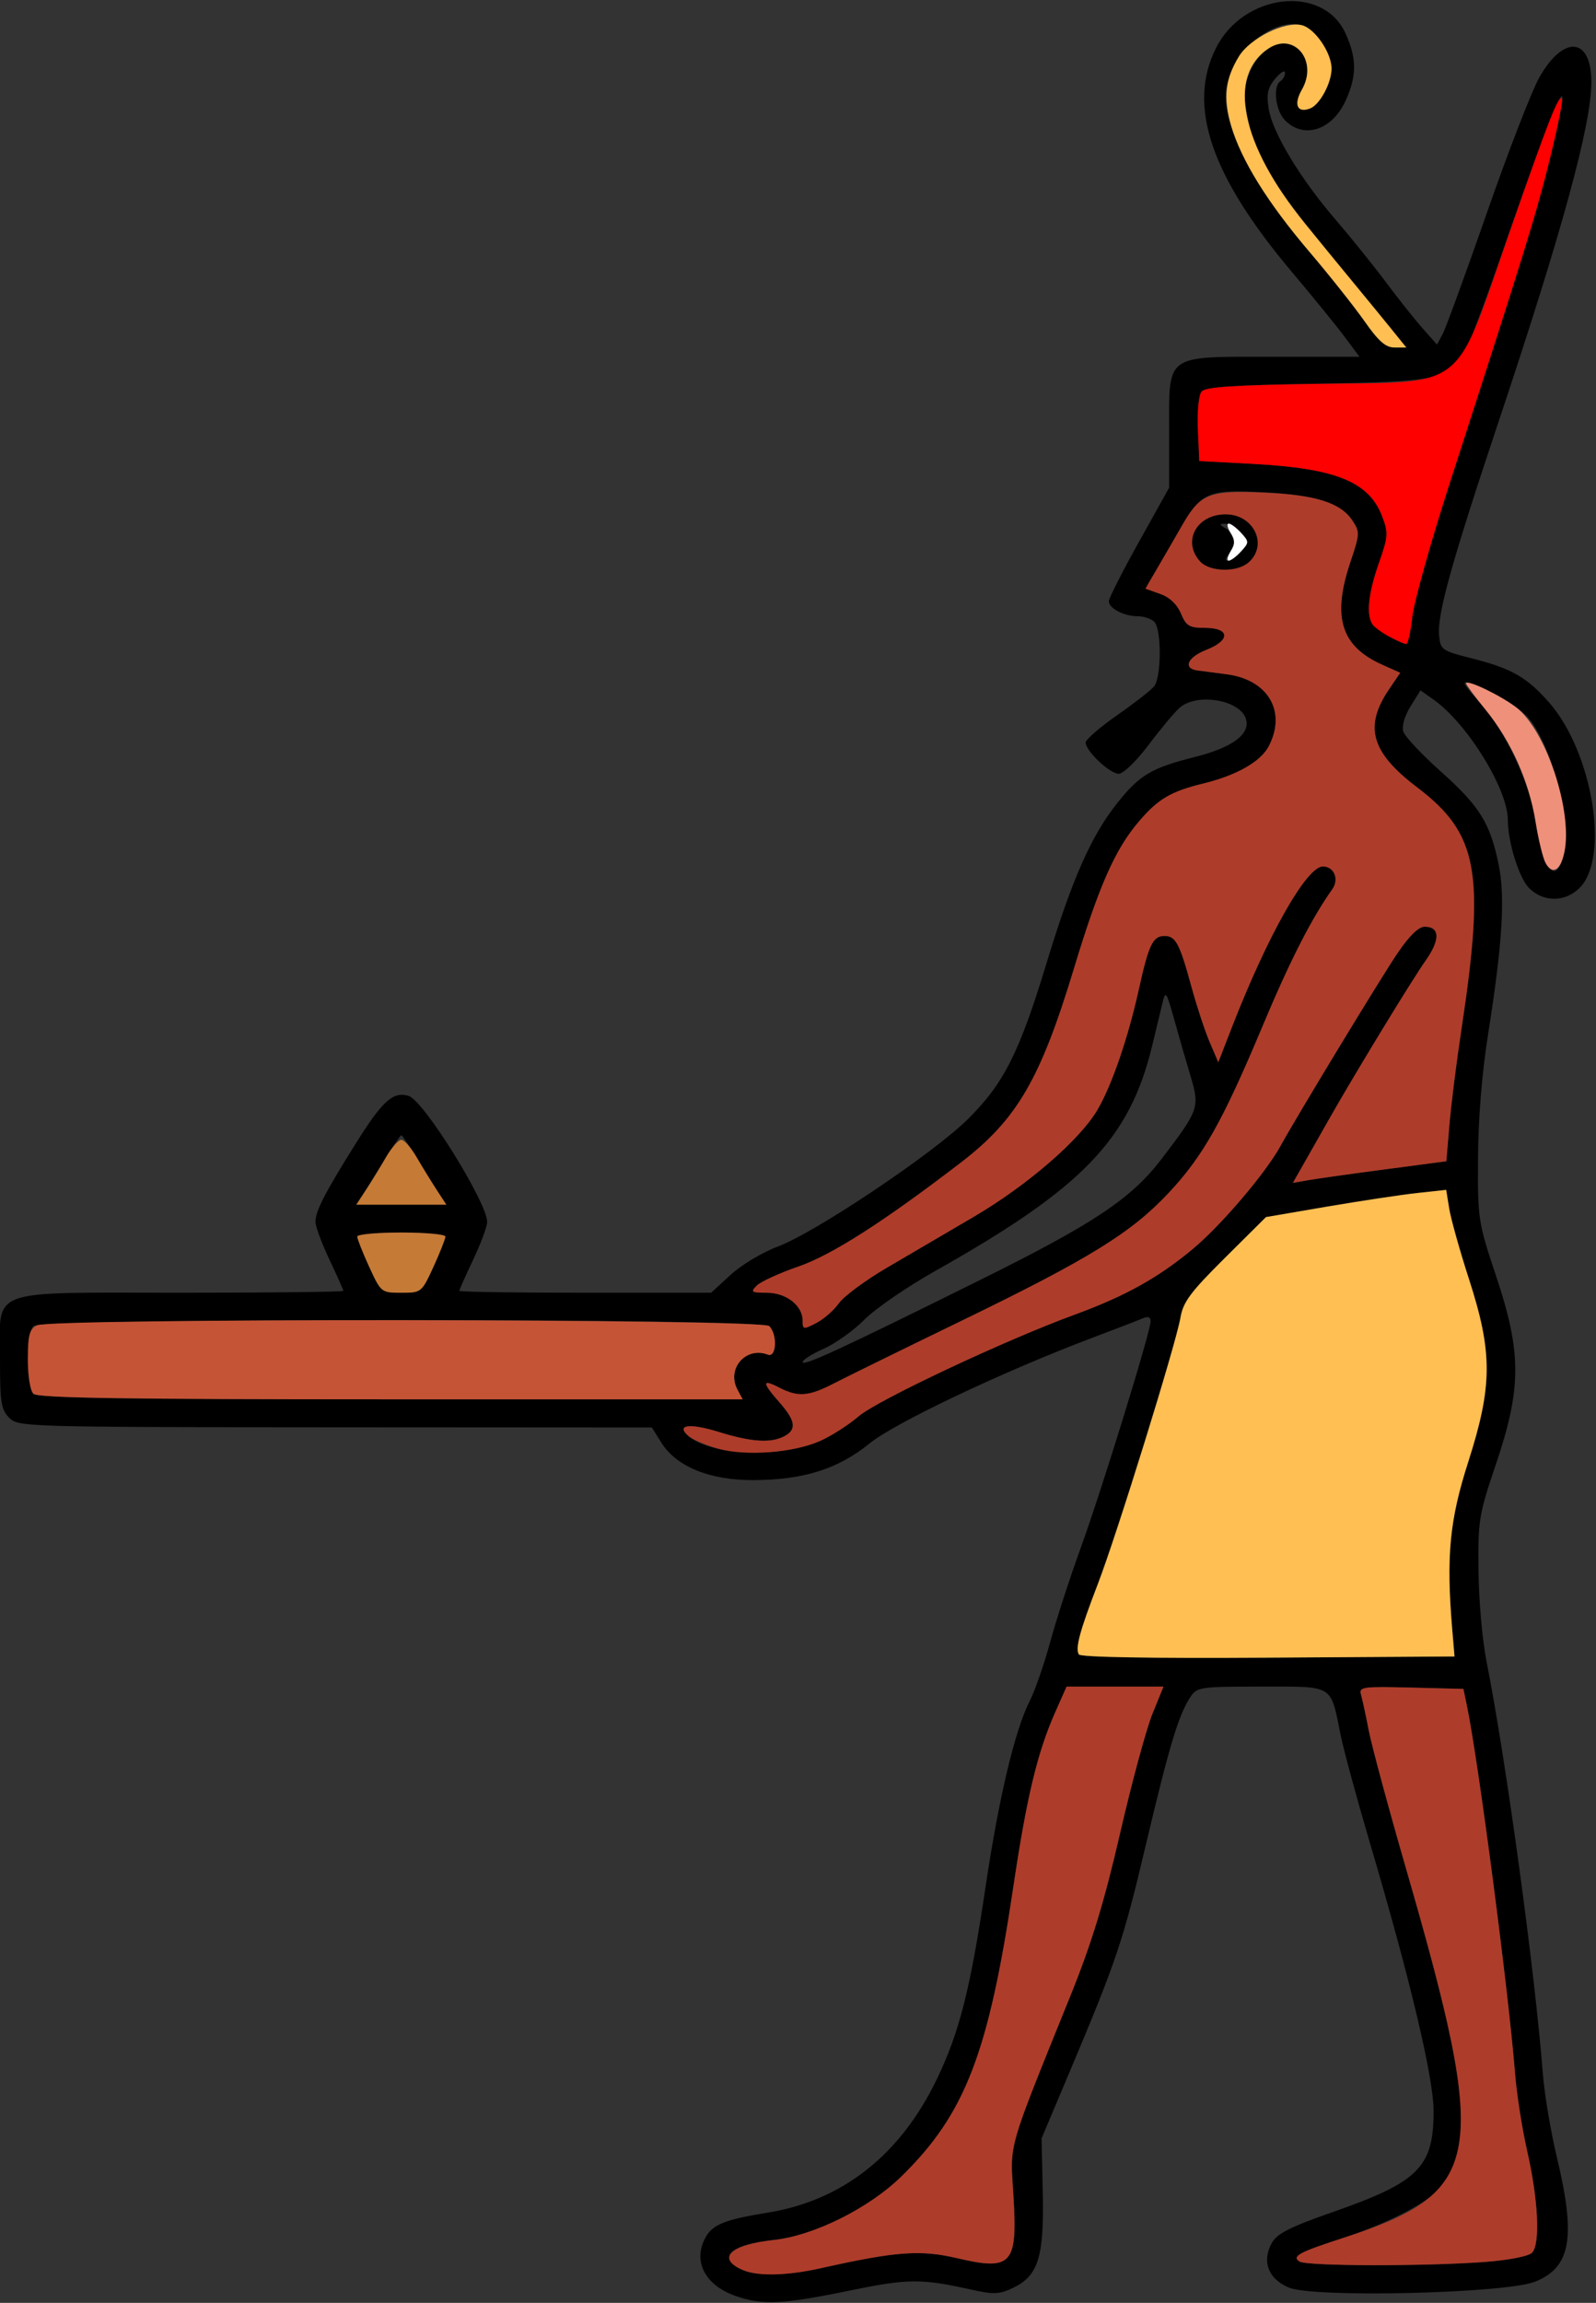 <?xml version="1.0" encoding="UTF-8" standalone="no"?>
<!DOCTYPE svg PUBLIC "-//W3C//DTD SVG 1.1//EN"
"http://www.w3.org/Graphics/SVG/1.1/DTD/svg11.dtd">
<svg width="416px" height="600px"
xmlns="http://www.w3.org/2000/svg" version="1.1">
<rect width="100%" height="100%" fill="#333333" stroke="none"/>
<g transform="translate(0000, 0000) scale(1, 1)">
<path fill="#000000" stroke="none" d="
M 191.67 598.18
C 183.74 595.38 180.55 589.20 183.84 583.05
C 185.69 579.60 188.89 578.31 200.13 576.49
C 219.61 573.34 234.68 561.46 244.18 541.74
C 250.11 529.41 252.89 518.41 256.93 491.35
C 260.34 468.42 264.57 450.68 268.42 443.14
C 269.76 440.52 272.17 433.58 273.76 427.74
C 275.36 421.88 278.93 410.91 281.68 403.33
C 287.12 388.37 299.91 346.95 299.91 344.26
C 299.91 343.13 299.22 342.89 297.79 343.51
C 296.63 344.02 290.78 346.27 284.79 348.53
C 261.63 357.26 233.25 370.71 226.65 376.08
C 218.47 382.73 209.50 385.57 196.51 385.64
C 184.99 385.70 176.29 382.15 172.33 375.80
L 169.91 371.93
L 87.37 371.88
C 6.48 371.83 4.79 371.78 2.42 369.42
C 0.30 367.30 0.00 365.40 0.00 354.33
C 0.00 335.30 -4.09 336.82 47.16 336.82
C 70.44 336.82 89.49 336.60 89.49 336.33
C 89.49 336.05 87.86 332.39 85.86 328.18
C 83.87 323.96 82.23 319.55 82.23 318.35
C 82.23 315.53 84.65 310.82 92.78 297.86
C 99.76 286.72 102.50 284.27 106.56 285.56
C 110.46 286.79 126.98 313.34 126.98 318.36
C 126.98 319.55 125.34 323.96 123.35 328.18
C 121.35 332.39 119.72 336.05 119.72 336.33
C 119.72 336.60 134.49 336.82 152.54 336.82
L 185.36 336.82
L 190.43 332.16
C 193.22 329.59 198.72 326.29 202.65 324.82
C 212.46 321.18 243.24 300.56 252.30 291.57
C 261.66 282.28 265.71 274.25 272.79 250.93
C 279.48 228.93 284.43 217.75 291.26 209.18
C 297.08 201.89 300.14 200.08 311.37 197.25
C 321.25 194.78 326.00 191.24 324.75 187.28
C 323.17 182.32 311.94 180.45 307.47 184.41
C 306.15 185.57 302.52 189.91 299.40 194.06
C 296.21 198.30 292.78 201.61 291.60 201.61
C 289.27 201.61 282.98 195.66 282.98 193.46
C 282.98 192.70 286.65 189.51 291.14 186.37
C 295.63 183.25 299.98 179.86 300.81 178.84
C 302.75 176.50 302.79 163.92 300.87 162.01
C 300.08 161.22 298.14 160.56 296.56 160.56
C 292.98 160.56 289.02 158.51 289.02 156.65
C 289.02 155.87 292.57 148.90 296.88 141.16
L 304.74 127.07
L 304.74 112.43
C 304.74 91.97 303.35 92.96 331.97 92.96
L 354.35 92.96
L 350.41 87.67
C 348.24 84.77 342.11 77.23 336.79 70.93
C 315.64 45.86 309.42 27.66 316.90 12.62
C 324.04 -1.80 344.84 -4.20 350.71 8.70
C 353.67 15.21 353.68 19.76 350.77 26.16
C 347.26 33.89 339.92 36.33 334.98 31.39
C 332.45 28.87 331.69 22.41 333.77 21.13
C 334.43 20.72 334.96 19.74 334.94 18.94
C 334.92 18.16 333.78 18.85 332.40 20.49
C 330.42 22.88 330.07 24.46 330.68 28.33
C 331.68 34.56 338.93 46.58 348.21 57.34
C 352.21 61.99 358.07 69.28 361.25 73.53
C 364.42 77.79 368.72 83.19 370.78 85.53
L 374.56 89.78
L 376.02 87.05
C 376.83 85.56 382.03 71.31 387.58 55.41
C 393.12 39.50 399.26 23.65 401.22 20.19
C 407.53 9.01 414.79 9.65 414.79 21.37
C 414.79 32.47 407.24 60.10 390.54 110.06
C 378.26 146.85 374.57 160.12 375.11 165.61
C 375.46 169.29 375.88 169.58 383.35 171.46
C 393.94 174.13 397.90 176.37 403.73 182.98
C 415.09 195.88 419.65 223.42 411.73 231.34
C 407.96 235.10 402.30 235.12 398.55 231.38
C 395.95 228.78 393.02 219.39 393.02 213.63
C 393.02 205.62 382.50 188.57 373.70 182.31
L 370.25 179.87
L 367.64 184.08
C 366.09 186.59 365.33 189.24 365.78 190.62
C 366.18 191.90 370.60 196.60 375.60 201.05
C 385.66 210.05 388.40 214.45 390.60 225.13
C 392.37 233.64 391.63 245.69 387.91 269.22
C 386.26 279.57 385.30 291.45 385.25 301.81
C 385.16 317.71 385.28 318.47 390.00 332.60
C 396.63 352.45 396.61 361.67 389.92 381.49
C 385.47 394.62 385.22 396.12 385.37 409.26
C 385.45 416.89 386.38 427.48 387.45 432.80
C 392.55 458.52 400.06 513.50 402.14 540.24
C 402.55 545.55 404.20 555.40 405.82 562.14
C 410.81 583.00 409.45 590.76 400.11 594.49
C 392.47 597.55 342.38 598.74 335.93 596.02
C 330.56 593.76 328.82 589.18 331.51 584.39
C 332.87 581.95 336.23 580.24 347.31 576.37
C 369.80 568.54 373.67 564.66 373.67 550.04
C 373.67 541.35 367.52 515.47 356.96 479.79
C 353.65 468.56 350.27 456.12 349.46 452.17
C 346.73 438.71 347.92 439.44 328.76 439.44
C 312.74 439.44 311.99 439.55 310.26 442.18
C 307.19 446.85 304.77 454.88 298.71 480.48
C 292.74 505.77 291.05 510.77 278.62 540.24
L 271.49 557.14
L 271.80 571.44
C 272.15 588.13 270.63 592.97 264.00 596.12
C 260.46 597.81 259.01 597.86 253.01 596.52
C 239.97 593.63 236.73 593.66 221.17 596.86
C 203.96 600.40 198.62 600.64 191.67 598.18
M 214.05 590.95
C 233.52 586.59 239.94 586.12 249.43 588.35
C 263.77 591.72 265.27 590.04 264.14 571.94
C 263.27 558.01 262.33 561.25 279.11 519.72
C 284.55 506.25 287.84 495.49 291.94 477.68
C 294.97 464.52 298.77 450.53 300.35 446.60
L 303.26 439.44
L 290.63 439.44
L 278.01 439.44
L 275.02 446.19
C 270.42 456.56 267.61 468.27 264.17 491.35
C 257.69 534.97 251.61 550.74 235.02 567.01
C 226.48 575.37 212.17 582.49 201.65 583.63
C 193.20 584.54 188.89 586.60 190.40 589.04
C 192.82 592.95 201.87 593.67 214.05 590.95
M 387.22 589.33
C 393.24 588.87 398.42 587.86 399.31 586.95
C 401.51 584.74 400.97 573.16 398.05 560.41
C 396.74 554.63 395.31 545.55 394.90 540.24
C 393.25 519.19 385.37 459.03 382.35 444.41
L 381.43 440.04
L 367.79 439.70
C 355.17 439.38 354.18 439.52 354.75 441.51
C 355.09 442.70 356.01 446.92 356.78 450.91
C 357.55 454.89 361.91 471.01 366.45 486.72
C 383.24 544.77 384.69 559.93 374.52 570.83
C 371.13 574.45 360.95 579.57 350.09 583.09
C 338.57 586.83 336.61 587.89 338.74 589.24
C 340.67 590.46 371.65 590.51 387.22 589.33
M 378.51 424.35
C 376.93 405.43 377.83 396.02 382.70 380.89
C 389.04 361.09 389.08 352.43 382.93 333.39
C 380.49 325.86 378.16 317.53 377.73 314.86
L 376.95 310.02
L 369.57 310.82
C 365.51 311.25 354.94 312.85 346.08 314.35
L 329.98 317.11
L 319.24 327.78
C 310.28 336.68 308.37 339.25 307.68 343.35
C 306.53 350.12 291.13 399.78 286.18 412.64
C 281.43 425.00 280.22 429.46 281.21 431.06
C 281.66 431.78 300.23 432.10 330.53 431.90
L 379.12 431.59
L 378.51 424.35
M 213.77 375.43
C 216.66 374.16 221.19 371.25 223.85 368.98
C 228.74 364.80 261.97 349.17 279.95 342.59
C 293.29 337.70 301.85 332.96 310.92 325.40
C 318.31 319.24 329.90 305.63 333.79 298.53
C 337.93 290.98 359.85 254.85 364.23 248.39
C 367.31 243.83 369.76 241.45 371.34 241.45
C 375.34 241.45 375.44 244.85 371.61 250.27
C 368.18 255.08 353.42 279.31 346.80 290.95
C 345.11 293.93 342.21 299.03 340.36 302.28
L 337.00 308.19
L 341.13 307.47
C 343.39 307.07 352.39 305.81 361.12 304.66
L 376.99 302.56
L 377.79 293.12
C 378.22 287.92 379.62 276.75 380.91 268.30
C 387.13 227.15 385.32 217.23 369.27 205.06
C 357.34 196.00 355.45 189.30 362.09 179.53
L 364.97 175.30
L 360.18 173.15
C 349.46 168.33 347.15 160.70 352.03 146.28
C 354.42 139.18 354.46 138.60 352.54 135.68
C 349.48 131.02 343.01 128.96 329.28 128.26
C 314.24 127.48 312.92 128.15 306.50 139.68
C 303.98 144.19 301.13 149.12 300.16 150.62
C 298.49 153.20 298.60 153.42 302.30 154.70
C 304.84 155.59 306.76 157.38 307.80 159.81
C 309.18 163.09 309.99 163.58 314.00 163.58
C 320.65 163.58 320.85 166.82 314.35 169.36
C 309.52 171.26 308.29 174.17 312.10 174.68
C 313.04 174.80 316.49 175.26 319.75 175.68
C 330.56 177.10 335.40 185.37 330.72 194.41
C 328.64 198.43 322.35 202.02 313.67 204.14
C 305.19 206.21 301.94 208.12 296.93 213.95
C 290.69 221.22 286.47 230.74 279.94 252.31
C 271.19 281.22 265.09 291.67 250.47 302.89
C 230.37 318.31 216.84 326.97 208.10 330.00
C 203.15 331.70 198.28 333.94 197.25 334.96
C 195.57 336.64 195.83 336.82 199.89 336.82
C 204.93 336.82 209.21 340.15 209.21 344.10
C 209.21 346.41 209.40 346.44 212.74 344.72
C 214.69 343.71 217.35 341.40 218.65 339.56
C 219.97 337.71 225.60 333.56 231.15 330.31
C 236.71 327.07 246.92 321.09 253.82 317.03
C 267.73 308.87 281.44 297.02 286.05 289.16
C 289.79 282.80 294.05 270.39 296.84 257.75
C 299.41 246.10 300.49 243.86 303.53 243.86
C 306.45 243.86 307.47 245.78 310.57 257.14
C 311.93 262.12 314.06 268.58 315.29 271.48
L 317.55 276.76
L 321.01 267.86
C 330.39 243.71 340.55 225.75 344.81 225.75
C 347.72 225.75 349.11 229.06 347.29 231.66
C 341.83 239.35 336.17 250.45 329.09 267.37
C 318.64 292.29 313.61 301.21 304.59 310.84
C 294.88 321.20 283.98 327.94 250.93 343.98
C 235.63 351.40 220.54 358.80 217.40 360.43
C 210.75 363.86 208.01 364.07 203.10 361.53
C 198.58 359.20 198.59 360.18 203.16 365.37
C 207.38 370.16 207.71 372.46 204.46 374.20
C 200.96 376.07 195.80 375.73 187.27 373.07
C 179.61 370.70 175.98 371.25 179.59 374.26
C 185.68 379.29 203.62 379.91 213.77 375.43
M 192.22 362.06
C 189.30 356.62 194.40 350.75 200.14 352.95
C 202.40 353.82 202.70 347.71 200.50 345.51
C 198.40 343.41 10.81 343.41 8.71 345.51
C 6.81 347.41 6.81 361.24 8.71 363.14
C 9.81 364.24 32.16 364.59 101.87 364.59
L 193.57 364.59
L 192.22 362.06
M 255.22 333.62
C 285.12 318.81 294.85 312.33 302.74 301.99
C 312.51 289.21 312.75 288.52 310.34 280.45
C 309.18 276.59 307.25 269.90 306.05 265.59
C 303.99 258.24 303.80 257.98 302.99 261.37
C 302.51 263.36 301.33 268.25 300.37 272.23
C 294.48 296.81 282.31 309.46 243.81 331.12
C 236.47 335.25 228.16 340.96 225.34 343.80
C 222.54 346.64 217.76 350.06 214.72 351.40
C 211.69 352.74 209.21 354.30 209.21 354.87
C 209.21 356.10 218.85 351.65 255.22 333.62
M 112.99 330.04
C 114.69 326.31 116.09 322.77 116.09 322.19
C 116.09 321.61 110.92 321.13 104.60 321.13
C 98.29 321.13 93.12 321.61 93.12 322.19
C 93.12 322.77 94.52 326.31 96.22 330.04
C 99.31 336.76 99.38 336.82 104.60 336.82
C 109.83 336.82 109.90 336.76 112.99 330.04
M 114.59 311.17
C 113.61 309.67 111.05 305.60 108.91 302.11
C 106.76 298.62 104.82 295.77 104.60 295.77
C 104.39 295.77 102.45 298.62 100.30 302.11
C 98.16 305.60 95.60 309.67 94.62 311.17
L 92.84 313.88
L 104.60 313.88
L 116.37 313.88
L 114.59 311.17
M 407.75 222.05
C 409.59 213.38 404.14 193.38 398.10 186.72
C 395.70 184.07 387.64 179.30 383.41 178.03
C 380.82 177.26 381.10 177.89 385.69 183.04
C 392.55 190.74 398.66 203.76 400.29 214.15
C 402.35 227.29 405.84 230.98 407.75 222.05
M 368.12 160.67
C 368.57 156.74 373.03 140.85 378.04 125.36
C 397.61 64.88 400.46 55.64 404.00 41.25
C 410.82 13.61 407.14 20.98 391.14 67.00
C 386.76 79.62 382.39 91.15 381.44 92.63
C 377.45 98.82 374.00 99.48 343.19 99.98
C 321.52 100.33 314.19 100.84 313.20 102.02
C 312.45 102.93 312.04 107.15 312.24 111.86
L 312.60 120.12
L 326.51 120.86
C 348.17 122.00 356.83 125.51 360.26 134.51
C 361.92 138.86 361.86 139.76 359.39 146.79
C 356.67 154.58 356.08 160.07 357.70 162.60
C 358.58 164.00 365.05 167.78 366.56 167.79
C 366.97 167.81 367.68 164.60 368.12 160.67
M 362.90 86.02
C 360.89 83.53 356.37 78.01 352.86 73.76
C 330.88 47.17 327.50 41.93 325.24 30.78
C 324.00 24.64 324.06 22.87 325.64 19.11
C 328.18 13.11 332.87 10.07 336.80 11.86
C 340.82 13.69 341.95 18.82 339.34 23.36
C 337.12 27.24 338.12 29.55 341.47 28.26
C 344.01 27.30 347.07 21.60 347.07 17.87
C 347.06 13.63 342.69 7.40 339.10 6.51
C 331.76 4.67 321.53 13.15 319.75 22.54
C 318.01 31.69 326.03 47.67 341.34 65.65
C 346.50 71.71 352.91 79.79 355.60 83.60
C 359.33 88.93 361.17 90.54 363.50 90.54
L 366.55 90.54
L 362.90 86.02"/>
<path fill="#000000" stroke="none" d="
M 312.79 146.28
C 308.05 141.05 311.88 134.00 319.46 134.00
C 326.78 134.00 330.60 141.90 325.51 146.50
C 322.52 149.19 315.33 149.07 312.79 146.28
M 323.49 143.66
C 325.60 141.33 325.60 141.16 323.49 138.83
C 322.28 137.51 320.43 136.43 319.38 136.45
C 317.72 136.49 317.74 136.67 319.56 137.72
C 322.00 139.15 322.33 142.53 320.22 144.63
C 319.33 145.52 319.26 146.08 320.04 146.08
C 320.73 146.08 322.28 144.99 323.49 143.66"/>
<path fill="#ffbf53" stroke="none" d="
M 281.21 431.06
C 280.22 429.46 281.43 425.00 286.18 412.64
C 291.13 399.78 306.53 350.12 307.68 343.35
C 308.37 339.25 310.28 336.68 319.24 327.78
L 329.98 317.11
L 346.08 314.35
C 354.94 312.85 365.51 311.25 369.57 310.82
L 376.95 310.02
L 377.73 314.86
C 378.16 317.53 380.49 325.86 382.93 333.39
C 389.08 352.43 389.04 361.09 382.70 380.89
C 377.83 396.02 376.93 405.43 378.51 424.35
L 379.12 431.59
L 330.53 431.90
C 300.23 432.10 281.66 431.78 281.21 431.06"/>
<path fill="#ffbf53" stroke="none" d="
M 355.60 83.60
C 352.91 79.79 346.50 71.71 341.34 65.65
C 330.39 52.80 323.57 41.83 320.91 32.80
C 318.78 25.53 319.33 20.58 322.92 14.70
C 325.82 9.95 334.90 5.46 339.35 6.57
C 342.73 7.41 347.06 13.75 347.07 17.87
C 347.07 21.60 344.01 27.30 341.47 28.26
C 338.12 29.55 337.12 27.24 339.34 23.36
C 343.62 15.92 337.41 8.21 330.70 12.60
C 319.74 19.76 323.44 37.65 340.10 58.19
C 343.60 62.50 349.34 69.50 352.86 73.76
C 356.37 78.01 360.89 83.53 362.90 86.02
L 366.55 90.54
L 363.50 90.54
C 361.17 90.54 359.33 88.93 355.60 83.60"/>
<path fill="#ff0000" stroke="none" d="
M 362.21 165.92
C 360.24 164.89 358.20 163.40 357.70 162.60
C 356.08 160.07 356.67 154.58 359.39 146.79
C 361.86 139.76 361.92 138.86 360.26 134.51
C 356.83 125.51 348.17 122.00 326.51 120.86
L 312.60 120.12
L 312.24 111.86
C 312.04 107.15 312.45 102.93 313.20 102.02
C 314.19 100.83 321.48 100.35 343.19 100.02
C 382.80 99.44 378.84 102.57 393.56 60.28
C 403.58 31.46 406.18 24.81 407.08 25.70
C 407.41 26.04 406.04 33.02 404.02 41.23
C 400.46 55.64 397.61 64.87 378.04 125.36
C 373.03 140.85 368.57 156.74 368.12 160.67
C 367.68 164.60 366.97 167.81 366.56 167.79
C 366.15 167.79 364.19 166.95 362.21 165.92"/>
<path fill="#ae3c2a" stroke="none" d="
M 193.91 591.56
C 186.51 588.58 190.14 584.86 201.65 583.63
C 212.17 582.49 226.48 575.37 235.02 567.01
C 251.61 550.74 257.69 534.97 264.17 491.35
C 267.61 468.27 270.42 456.56 275.02 446.19
L 278.01 439.44
L 290.63 439.44
L 303.26 439.44
L 300.35 446.60
C 298.77 450.53 294.97 464.52 291.94 477.68
C 287.84 495.49 284.55 506.25 279.11 519.72
C 262.33 561.25 263.27 558.01 264.14 571.94
C 265.27 590.04 263.77 591.72 249.43 588.35
C 239.94 586.12 233.52 586.59 214.05 590.95
C 205.29 592.91 197.83 593.13 193.91 591.56"/>
<path fill="#ae3c2a" stroke="none" d="
M 338.74 589.24
C 336.61 587.89 338.57 586.83 350.09 583.09
C 386.82 571.18 388.32 562.35 366.45 486.72
C 361.91 471.01 357.55 454.89 356.78 450.91
C 356.01 446.92 355.09 442.70 354.75 441.51
C 354.18 439.52 355.17 439.38 367.79 439.70
L 381.43 440.04
L 382.35 444.41
C 385.37 459.03 393.25 519.19 394.90 540.24
C 395.31 545.55 396.74 554.63 398.05 560.41
C 400.97 573.16 401.51 584.74 399.31 586.95
C 398.42 587.86 393.24 588.87 387.22 589.33
C 371.65 590.51 340.67 590.46 338.74 589.24"/>
<path fill="#ae3c2a" stroke="none" d="
M 187.21 377.46
C 184.08 376.58 180.66 375.14 179.59 374.26
C 175.98 371.25 179.61 370.70 187.27 373.07
C 195.80 375.73 200.96 376.07 204.46 374.20
C 207.71 372.46 207.38 370.16 203.16 365.37
C 198.59 360.18 198.58 359.20 203.10 361.53
C 208.01 364.07 210.75 363.86 217.40 360.43
C 220.54 358.80 235.63 351.40 250.93 343.98
C 283.98 327.94 294.88 321.20 304.59 310.84
C 313.61 301.21 318.64 292.29 329.09 267.37
C 336.17 250.45 341.83 239.35 347.29 231.66
C 349.11 229.06 347.72 225.75 344.81 225.75
C 340.55 225.75 330.39 243.71 321.01 267.86
L 317.55 276.76
L 315.29 271.48
C 314.06 268.58 311.93 262.12 310.57 257.14
C 307.47 245.78 306.45 243.86 303.53 243.86
C 300.49 243.86 299.41 246.10 296.84 257.75
C 294.05 270.39 289.79 282.80 286.05 289.16
C 281.44 297.02 267.73 308.87 253.82 317.03
C 246.92 321.09 236.71 327.07 231.15 330.31
C 225.60 333.56 219.97 337.71 218.65 339.56
C 217.35 341.40 214.69 343.71 212.74 344.72
C 209.40 346.44 209.21 346.41 209.21 344.10
C 209.21 340.15 204.93 336.82 199.89 336.82
C 195.83 336.82 195.57 336.64 197.25 334.96
C 198.28 333.94 203.15 331.70 208.10 330.00
C 216.84 326.97 230.37 318.31 250.47 302.89
C 265.09 291.67 271.19 281.22 279.94 252.31
C 286.47 230.74 290.69 221.22 296.93 213.95
C 301.94 208.12 305.19 206.21 313.67 204.14
C 322.35 202.02 328.64 198.43 330.72 194.41
C 335.40 185.37 330.56 177.10 319.75 175.68
C 316.49 175.26 313.04 174.80 312.10 174.68
C 308.29 174.17 309.52 171.26 314.35 169.36
C 320.85 166.82 320.65 163.58 314.00 163.58
C 309.99 163.58 309.18 163.09 307.80 159.81
C 306.78 157.40 304.84 155.59 302.37 154.73
L 298.55 153.39
L 301.90 147.62
C 303.74 144.45 306.67 139.40 308.41 136.42
C 312.93 128.62 315.27 127.74 329.53 128.35
C 343.02 128.95 349.46 131.00 352.54 135.68
C 354.46 138.60 354.42 139.18 352.03 146.28
C 347.15 160.70 349.46 168.33 360.18 173.15
L 364.97 175.30
L 362.09 179.53
C 355.45 189.30 357.34 196.00 369.27 205.06
C 385.32 217.23 387.13 227.15 380.91 268.30
C 379.62 276.75 378.22 287.92 377.79 293.12
L 376.99 302.56
L 361.12 304.66
C 352.39 305.81 343.39 307.07 341.13 307.47
L 337.00 308.19
L 340.36 302.28
C 342.21 299.03 345.11 293.93 346.80 290.95
C 353.42 279.31 368.18 255.08 371.61 250.27
C 375.44 244.85 375.34 241.45 371.34 241.45
C 369.76 241.45 367.31 243.83 364.23 248.39
C 359.85 254.85 337.93 290.98 333.79 298.53
C 329.90 305.63 318.31 319.24 310.92 325.40
C 301.85 332.96 293.29 337.70 279.95 342.59
C 261.97 349.17 228.74 364.80 223.85 368.98
C 221.19 371.25 216.66 374.16 213.77 375.43
C 206.75 378.53 194.38 379.47 187.21 377.46
M 325.51 146.50
C 330.60 141.90 326.78 134.00 319.46 134.00
C 311.88 134.00 308.05 141.05 312.79 146.28
C 315.33 149.07 322.52 149.19 325.51 146.50"/>
<path fill="#fefefe" stroke="none" d="
M 320.74 143.66
C 321.95 141.73 321.95 140.76 320.74 138.83
C 319.92 137.51 319.70 136.42 320.27 136.42
C 320.84 136.42 322.28 137.51 323.49 138.83
C 325.60 141.16 325.60 141.33 323.49 143.66
C 322.28 144.99 320.84 146.08 320.27 146.08
C 319.70 146.08 319.92 144.99 320.74 143.66"/>
<path fill="#ef907a" stroke="none" d="
M 402.83 224.80
C 402.15 223.52 400.99 218.74 400.25 214.15
C 398.59 203.66 393.91 193.15 387.29 185.02
C 384.46 181.55 382.14 178.42 382.14 178.07
C 382.14 176.89 391.05 181.13 395.21 184.31
C 402.96 190.21 410.01 211.42 407.75 222.05
C 406.72 226.88 404.58 228.07 402.83 224.80"/>
<path fill="#c57a36" stroke="none" d="
M 96.22 330.04
C 94.52 326.31 93.12 322.77 93.12 322.19
C 93.12 321.61 98.29 321.13 104.60 321.13
C 110.92 321.13 116.09 321.61 116.09 322.19
C 116.09 322.77 114.69 326.31 112.99 330.04
C 109.90 336.76 109.83 336.82 104.60 336.82
C 99.38 336.82 99.31 336.76 96.22 330.04"/>
<path fill="#c57a36" stroke="none" d="
M 95.44 309.96
C 96.85 307.80 99.17 304.00 100.61 301.51
C 102.05 299.02 103.85 296.98 104.60 296.98
C 105.35 296.98 107.16 299.02 108.60 301.51
C 110.03 304.00 112.36 307.80 113.77 309.96
L 116.33 313.88
L 104.60 313.88
L 92.87 313.88
L 95.44 309.96"/>
<path fill="#c55436" stroke="none" d="
M 8.71 363.14
C 7.88 362.32 7.26 358.39 7.26 354.13
C 7.26 347.88 7.67 346.35 9.59 345.32
C 13.17 343.40 198.58 343.59 200.50 345.51
C 202.70 347.71 202.40 353.82 200.14 352.95
C 194.40 350.75 189.30 356.62 192.22 362.06
L 193.57 364.59
L 101.87 364.59
C 32.16 364.59 9.81 364.24 8.71 363.14"/>
</g>
</svg>
